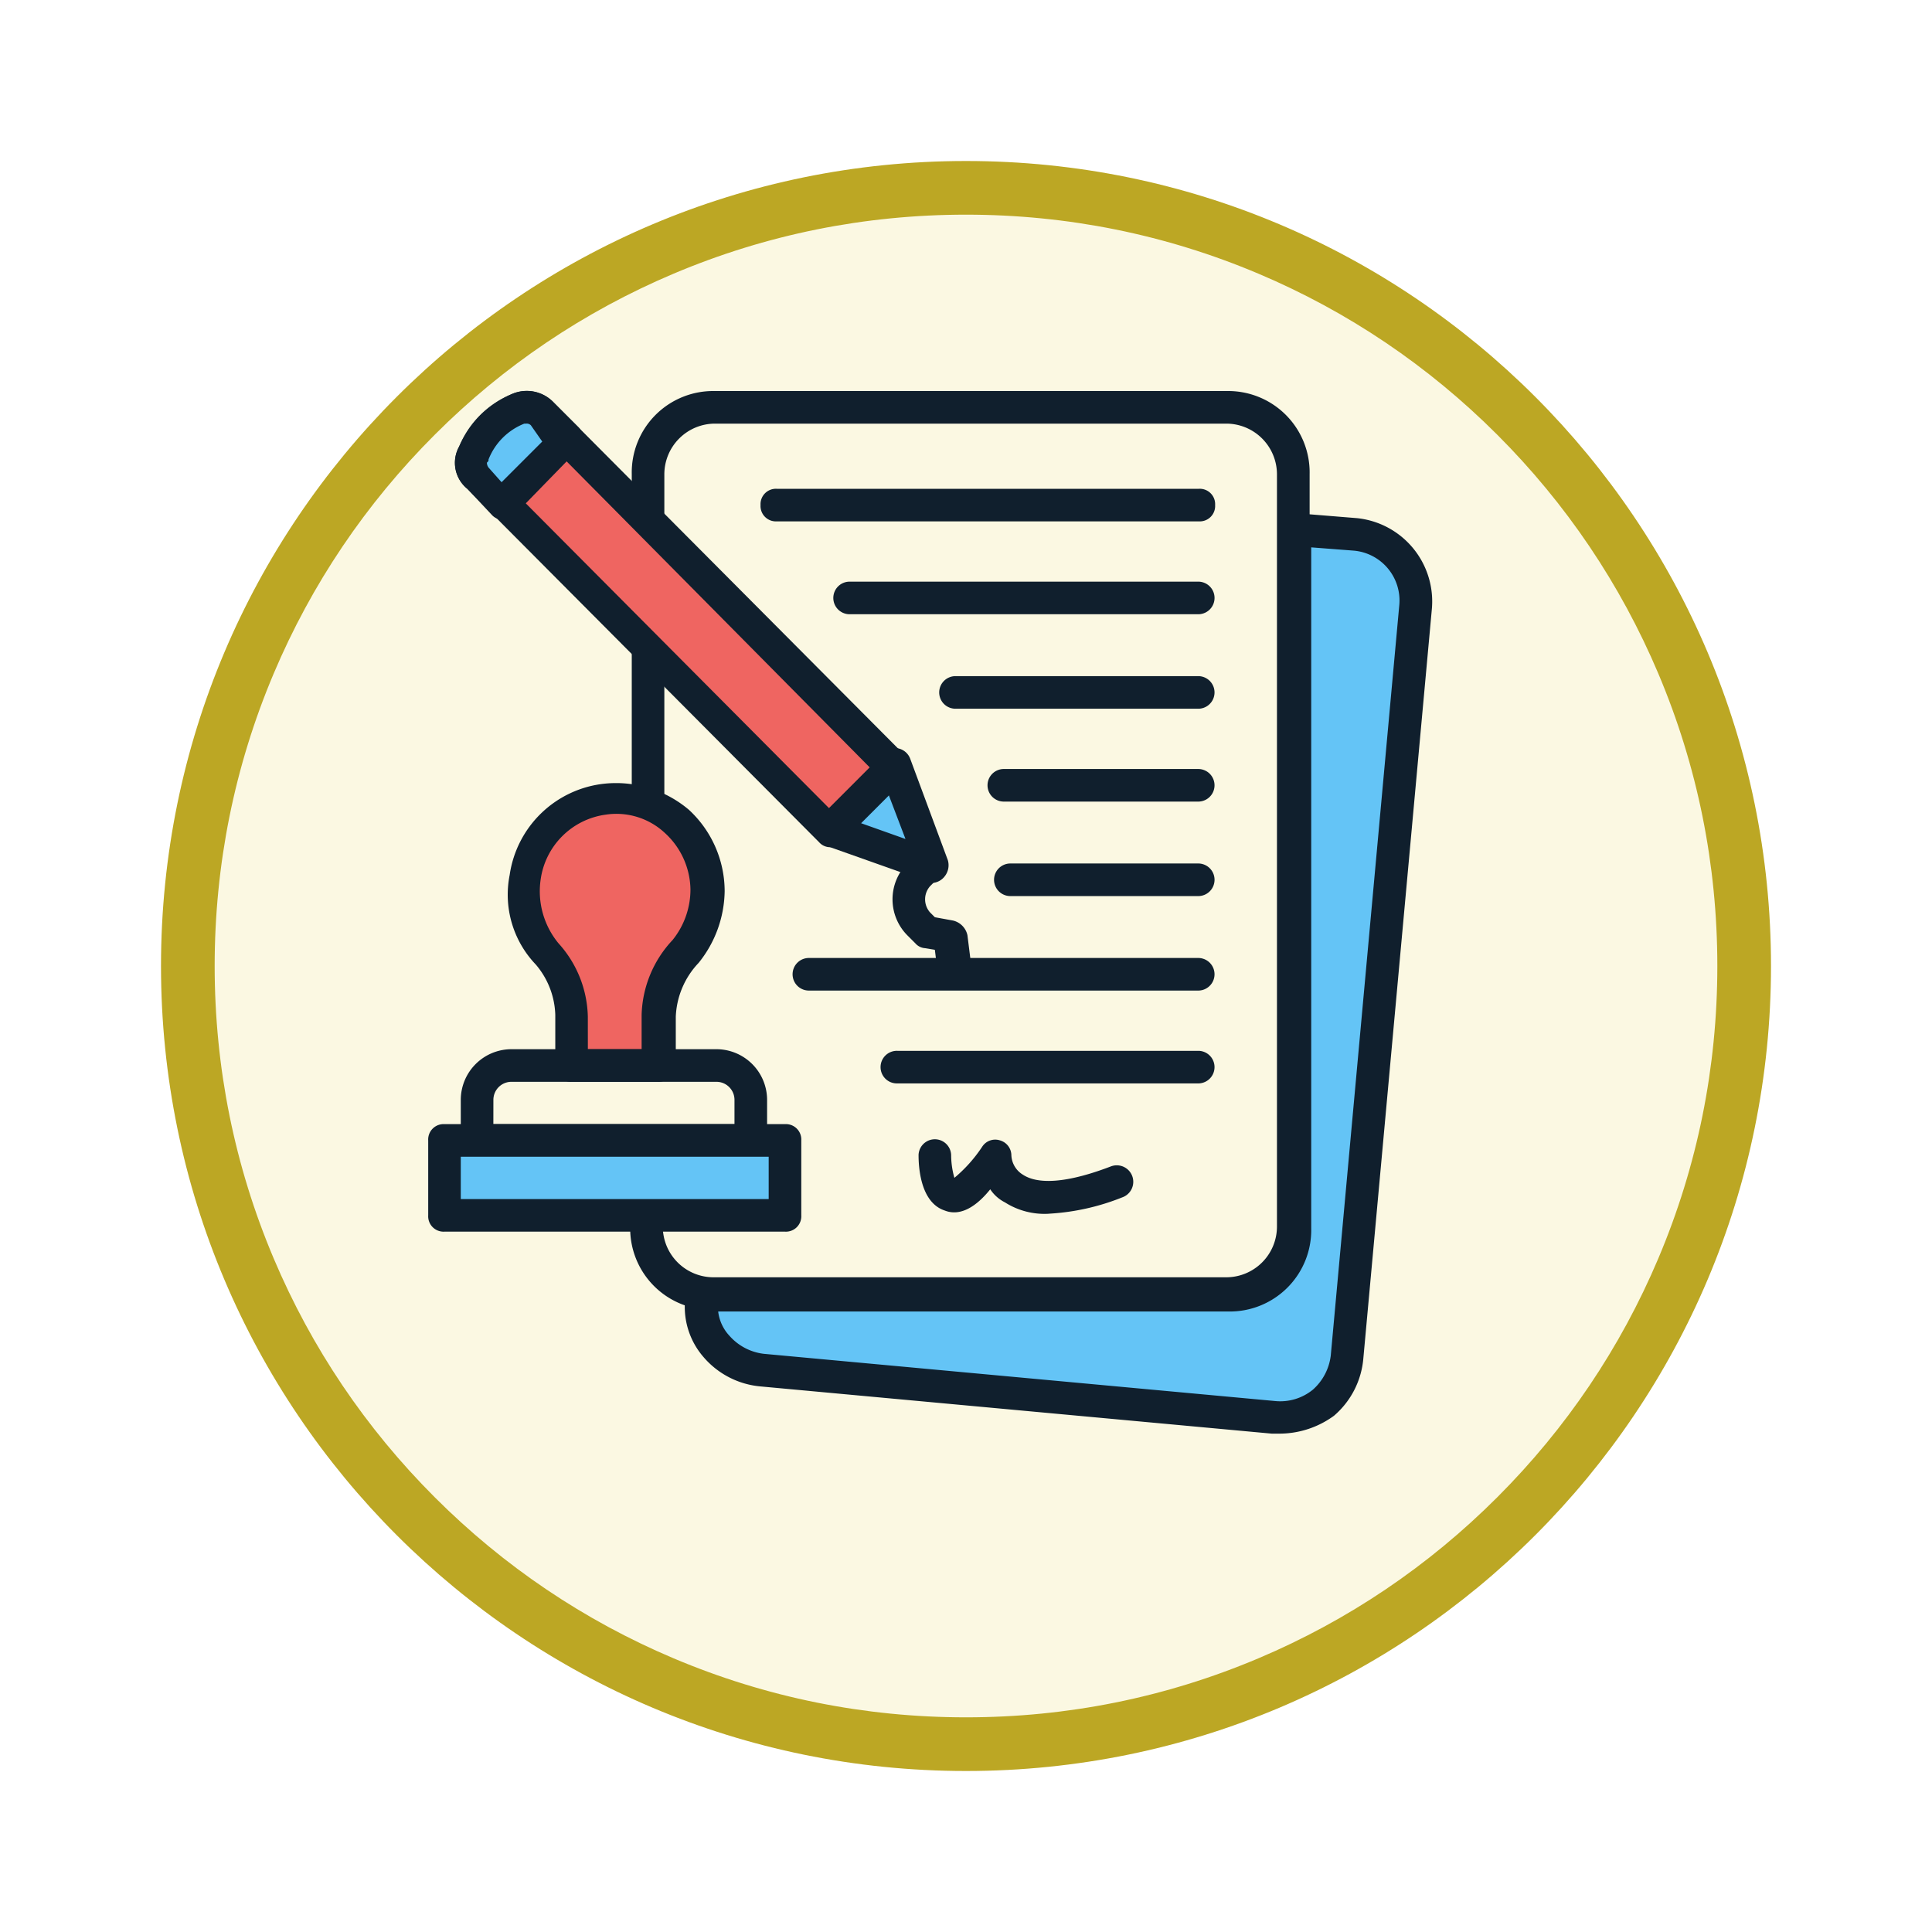 <svg xmlns="http://www.w3.org/2000/svg" xmlns:xlink="http://www.w3.org/1999/xlink" width="108" height="108" viewBox="0 0 108 108">
  <defs>
    <filter id="Fondo" x="0" y="0" width="108" height="108" filterUnits="userSpaceOnUse">
      <feOffset dy="3" input="SourceAlpha"/>
      <feGaussianBlur stdDeviation="3" result="blur"/>
      <feFlood flood-opacity="0.161"/>
      <feComposite operator="in" in2="blur"/>
      <feComposite in="SourceGraphic"/>
    </filter>
  </defs>
  <g id="Icono" transform="translate(8.5 -689)">
    <g transform="matrix(1, 0, 0, 1, -8.5, 689)" filter="url(#Fondo)">
      <g id="Fondo-2" data-name="Fondo" transform="translate(9 6)" fill="#fbf8e2">
        <path d="M 45 88.5 C 39.127 88.5 33.43 87.35 28.068 85.082 C 22.889 82.891 18.236 79.755 14.241 75.759 C 10.245 71.764 7.109 67.111 4.918 61.932 C 2.65 56.57 1.5 50.873 1.5 45 C 1.5 39.127 2.65 33.43 4.918 28.068 C 7.109 22.889 10.245 18.236 14.241 14.241 C 18.236 10.245 22.889 7.109 28.068 4.918 C 33.43 2.65 39.127 1.5 45 1.5 C 50.873 1.5 56.57 2.65 61.932 4.918 C 67.111 7.109 71.764 10.245 75.759 14.241 C 79.755 18.236 82.891 22.889 85.082 28.068 C 87.35 33.43 88.5 39.127 88.5 45 C 88.5 50.873 87.35 56.57 85.082 61.932 C 82.891 67.111 79.755 71.764 75.759 75.759 C 71.764 79.755 67.111 82.891 61.932 85.082 C 56.57 87.35 50.873 88.5 45 88.5 Z" stroke="none"/>
        <path d="M 45 3 C 39.329 3 33.829 4.11 28.653 6.299 C 23.652 8.415 19.16 11.443 15.302 15.302 C 11.443 19.16 8.415 23.652 6.299 28.653 C 4.11 33.829 3 39.329 3 45 C 3 50.671 4.11 56.171 6.299 61.347 C 8.415 66.348 11.443 70.84 15.302 74.698 C 19.16 78.557 23.652 81.585 28.653 83.701 C 33.829 85.89 39.329 87 45 87 C 50.671 87 56.171 85.89 61.347 83.701 C 66.348 81.585 70.84 78.557 74.698 74.698 C 78.557 70.84 81.585 66.348 83.701 61.347 C 85.89 56.171 87 50.671 87 45 C 87 39.329 85.89 33.829 83.701 28.653 C 81.585 23.652 78.557 19.16 74.698 15.302 C 70.84 11.443 66.348 8.415 61.347 6.299 C 56.171 4.11 50.671 3 45 3 M 45 0 C 69.853 0 90 20.147 90 45 C 90 69.853 69.853 90 45 90 C 20.147 90 0 69.853 0 45 C 0 20.147 20.147 0 45 0 Z" stroke="none" fill="#bca724"/>
      </g>
    </g>
    <g id="Group_1144143" data-name="Group 1144143" transform="translate(13.237 709.86)">
      <g id="Group_1144141" data-name="Group 1144141" transform="translate(2.2 0.996)">
        <g id="Group_1144124" data-name="Group 1144124" transform="translate(11.292 0.004)">
          <path id="Path_979078" data-name="Path 979078" d="M47.931,52.362H19.244A4.551,4.551,0,0,1,14.6,47.718a.911.911,0,0,1,1.821,0,2.837,2.837,0,0,0,2.823,2.823H47.931a2.837,2.837,0,0,0,2.823-2.823V5.644a2.837,2.837,0,0,0-2.823-2.823h-28.6a2.837,2.837,0,0,0-2.823,2.823V37.883a.911.911,0,1,1-1.821,0V5.644A4.551,4.551,0,0,1,19.336,1h28.6a4.551,4.551,0,0,1,4.644,4.644V47.718A4.551,4.551,0,0,1,47.931,52.362Z" transform="translate(-14.6 -1)" fill="#101f2d"/>
        </g>
        <g id="Group_1144125" data-name="Group 1144125" transform="translate(14.343 6.834)">
          <path id="Path_979079" data-name="Path 979079" d="M58.886,13.871,55.061,55.763a3.713,3.713,0,0,1-4.1,3.37l-28.6-2.641a3.713,3.713,0,0,1-3.37-4.1v-.182c.182,0,.455.091.729.091H48.413a3.693,3.693,0,0,0,3.734-3.734V9.5l3.37.273a3.776,3.776,0,0,1,3.37,4.1Z" transform="translate(-18.042 -8.589)" fill="#64c4f6"/>
          <path id="Path_979080" data-name="Path 979080" d="M51.235,59.953H50.78l-28.6-2.641A4.745,4.745,0,0,1,19,55.673a4.267,4.267,0,0,1-1-3.461v-.091a.86.86,0,0,1,.911-.911.99.99,0,0,1,.455.091h28.96a2.837,2.837,0,0,0,2.823-2.823V9.411a.827.827,0,0,1,.273-.637,1.034,1.034,0,0,1,.729-.273l3.37.273a4.683,4.683,0,0,1,4.189,5.1L55.88,55.764a4.745,4.745,0,0,1-1.639,3.187,5.174,5.174,0,0,1-3.005,1Zm-31.418-6.83a2.393,2.393,0,0,0,.637,1.366,3.03,3.03,0,0,0,1.912,1l28.6,2.641a2.883,2.883,0,0,0,2.095-.637,3.03,3.03,0,0,0,1-1.912l3.825-41.891a2.8,2.8,0,0,0-2.55-3.1l-2.368-.182V48.479a4.551,4.551,0,0,1-4.644,4.644Z" transform="translate(-17.95 -8.5)" fill="#101f2d"/>
        </g>
        <g id="Group_1144126" data-name="Group 1144126" transform="translate(4.443 21.916)">
          <path id="Path_979081" data-name="Path 979081" d="M18.293,31.1A5.151,5.151,0,0,0,12.555,26a5.216,5.216,0,0,0-4.462,4.371,5.08,5.08,0,0,0,1.275,4.28,5.317,5.317,0,0,1,1.366,3.461v2.823h4.827V38.109a5.367,5.367,0,0,1,1.457-3.552A5.542,5.542,0,0,0,18.293,31.1Z" transform="translate(-7.163 -25.142)" fill="#ef6561"/>
          <path id="Path_979082" data-name="Path 979082" d="M15.476,41.762H10.65a.86.86,0,0,1-.911-.911V38.028a4.537,4.537,0,0,0-1.093-2.823A5.651,5.651,0,0,1,7.189,30.2a5.991,5.991,0,0,1,5.282-5.1,6.3,6.3,0,0,1,4.736,1.457,6.207,6.207,0,0,1,2,4.553,6.515,6.515,0,0,1-1.457,4.007,4.632,4.632,0,0,0-1.275,3.005v2.823a.991.991,0,0,1-1,.82ZM11.56,39.941h3.005V38.028a6.35,6.35,0,0,1,1.73-4.189,4.5,4.5,0,0,0,1-2.823,4.362,4.362,0,0,0-1.457-3.187,3.969,3.969,0,0,0-3.278-1A4.25,4.25,0,0,0,8.919,30.47a4.566,4.566,0,0,0,1,3.552,6.3,6.3,0,0,1,1.639,4.1Z" transform="translate(-7.078 -25.062)" fill="#101f2d"/>
        </g>
        <g id="Group_1144127" data-name="Group 1144127" transform="translate(1.821 36.795)">
          <path id="Path_979083" data-name="Path 979083" d="M20.41,47.41H5.111A.86.86,0,0,1,4.2,46.5V44.223A2.837,2.837,0,0,1,7.023,41.4H18.5a2.837,2.837,0,0,1,2.823,2.823V46.5a.86.86,0,0,1-.911.911ZM6.021,45.589H19.5V44.223a1.008,1.008,0,0,0-1-1H7.023a1.008,1.008,0,0,0-1,1Z" transform="translate(-4.2 -41.4)" fill="#101f2d"/>
        </g>
        <g id="Group_1144128" data-name="Group 1144128" transform="translate(0 40.984)">
          <path id="Path_979084" data-name="Path 979084" d="M3.2,47H22.233v4.189H3.2Z" transform="translate(-2.289 -46.089)" fill="#64c4f6"/>
          <path id="Path_979085" data-name="Path 979085" d="M22.144,52.01H3.111A.86.86,0,0,1,2.2,51.1V46.911A.86.86,0,0,1,3.111,46H22.144a.86.86,0,0,1,.911.911V51.1A.86.86,0,0,1,22.144,52.01ZM4.021,50.189H21.233V47.821H4.021Z" transform="translate(-2.2 -46)" fill="#101f2d"/>
        </g>
        <g id="Group_1144137" data-name="Group 1144137" transform="translate(18.578 5.468)">
          <g id="Group_1144129" data-name="Group 1144129">
            <path id="Path_979086" data-name="Path 979086" d="M47.1,8.821H23.511a.86.86,0,0,1-.911-.911A.86.86,0,0,1,23.511,7H47.1a.86.86,0,0,1,.911.911A.86.86,0,0,1,47.1,8.821Z" transform="translate(-22.6 -7)" fill="#101f2d"/>
          </g>
          <g id="Group_1144130" data-name="Group 1144130" transform="translate(4.098 5.191)">
            <path id="Path_979087" data-name="Path 979087" d="M47.5,14.521H28.011a.911.911,0,1,1,0-1.821H47.5a.911.911,0,0,1,0,1.821Z" transform="translate(-27.1 -12.7)" fill="#101f2d"/>
          </g>
          <g id="Group_1144131" data-name="Group 1144131" transform="translate(10.017 10.473)">
            <path id="Path_979088" data-name="Path 979088" d="M48.08,20.321H34.511a.911.911,0,1,1,0-1.821H48.08a.911.911,0,0,1,0,1.821Z" transform="translate(-33.6 -18.5)" fill="#101f2d"/>
          </g>
          <g id="Group_1144132" data-name="Group 1144132" transform="translate(12.658 15.664)">
            <path id="Path_979089" data-name="Path 979089" d="M48.339,26.021H37.411a.911.911,0,0,1,0-1.821H48.339a.911.911,0,0,1,0,1.821Z" transform="translate(-36.5 -24.2)" fill="#101f2d"/>
          </g>
          <g id="Group_1144133" data-name="Group 1144133" transform="translate(13.023 20.946)">
            <path id="Path_979090" data-name="Path 979090" d="M48.375,31.821H37.811a.911.911,0,0,1,0-1.821H48.375a.911.911,0,0,1,0,1.821Z" transform="translate(-36.9 -30)" fill="#101f2d"/>
          </g>
          <g id="Group_1144134" data-name="Group 1144134" transform="translate(1.821 26.228)">
            <path id="Path_979091" data-name="Path 979091" d="M47.276,37.621H25.511a.911.911,0,1,1,0-1.821H47.276a.911.911,0,0,1,0,1.821Z" transform="translate(-24.6 -35.8)" fill="#101f2d"/>
          </g>
          <g id="Group_1144135" data-name="Group 1144135" transform="translate(6.739 31.418)">
            <path id="Path_979092" data-name="Path 979092" d="M47.758,43.321H30.911a.911.911,0,1,1,0-1.821H47.758a.911.911,0,0,1,0,1.821Z" transform="translate(-30 -41.5)" fill="#101f2d"/>
          </g>
          <g id="Group_1144136" data-name="Group 1144136" transform="translate(8.834 36.336)">
            <path id="Path_979093" data-name="Path 979093" d="M39.585,51.089a4.122,4.122,0,0,1-2.459-.637,2.15,2.15,0,0,1-.82-.729c-.729.911-1.639,1.548-2.55,1.184-1.366-.455-1.457-2.459-1.457-3.1a.911.911,0,0,1,1.821,0,4.747,4.747,0,0,0,.182,1.275,8.03,8.03,0,0,0,1.548-1.73.864.864,0,0,1,1-.364.875.875,0,0,1,.637.82,1.337,1.337,0,0,0,.637,1.093c.546.364,1.821.729,4.918-.455a.922.922,0,1,1,.637,1.73,12.922,12.922,0,0,1-4.1.911Z" transform="translate(-32.3 -46.9)" fill="#101f2d"/>
          </g>
        </g>
        <g id="Group_1144138" data-name="Group 1144138" transform="translate(21.617 19.981)">
          <path id="Path_979094" data-name="Path 979094" d="M30.452,24l2.095,5.646-5.646-2" transform="translate(-26.023 -23.032)" fill="#64c4f6"/>
          <path id="Path_979095" data-name="Path 979095" d="M32.46,30.462a.335.335,0,0,1-.273-.091l-5.646-2a.922.922,0,0,1,.637-1.73L31,28l-1.457-3.825a.922.922,0,1,1,1.73-.637l2.095,5.646a1,1,0,0,1-.182.911.941.941,0,0,1-.729.364Z" transform="translate(-25.937 -22.937)" fill="#101f2d"/>
        </g>
        <g id="Group_1144139" data-name="Group 1144139" transform="translate(1.482 0)">
          <path id="Path_979096" data-name="Path 979096" d="M24.931,25.678l3.552-3.552L8.812,2.364a1.272,1.272,0,0,0-1.366-.273A4.637,4.637,0,0,0,4.987,4.55,1.126,1.126,0,0,0,5.26,5.916Z" transform="translate(-3.919 -1.086)" fill="#ef6561"/>
          <path id="Path_979097" data-name="Path 979097" d="M24.839,26.5a.827.827,0,0,1-.637-.273L4.531,6.464A1.879,1.879,0,0,1,4.076,4.1,5.685,5.685,0,0,1,6.99,1.182a2.065,2.065,0,0,1,2.368.455L29.028,21.4a.88.88,0,0,1,0,1.275l-3.552,3.552a.827.827,0,0,1-.637.273ZM7.809,2.821H7.718a3.6,3.6,0,0,0-2,2,.089.089,0,0,1-.091.091.45.45,0,0,0,.091.273L24.748,24.313l2.277-2.277L8.083,2.912a.335.335,0,0,0-.273-.091Z" transform="translate(-3.827 -0.996)" fill="#101f2d"/>
        </g>
        <g id="Group_1144140" data-name="Group 1144140" transform="translate(1.482)">
          <path id="Path_979098" data-name="Path 979098" d="M8.812,2.364,10.178,3.73,6.626,7.373,5.26,5.916A1.126,1.126,0,0,1,4.987,4.55,4.353,4.353,0,0,1,7.446,2.091,1.272,1.272,0,0,1,8.812,2.364Z" transform="translate(-3.919 -1.086)" fill="#64c4f6"/>
          <path id="Path_979099" data-name="Path 979099" d="M6.534,8.194A.827.827,0,0,1,5.9,7.921L4.531,6.464A1.862,1.862,0,0,1,4.076,4.1,5.376,5.376,0,0,1,6.99,1.182a2.094,2.094,0,0,1,2.368.455L10.724,3a.88.88,0,0,1,0,1.275L7.172,7.921a.827.827,0,0,1-.637.273ZM7.809,2.821H7.718a3.549,3.549,0,0,0-2,2c0,.091,0,.091-.091.182a.45.45,0,0,0,.091.273l.729.82L8.72,3.823l-.637-.911a.335.335,0,0,0-.273-.091Z" transform="translate(-3.827 -0.996)" fill="#101f2d"/>
        </g>
      </g>
      <g id="Group_1144142" data-name="Group 1144142" transform="translate(28.154 26.499)">
        <path id="Path_979100" data-name="Path 979100" d="M34.07,36.285a.968.968,0,0,1-.911-.82l-.091-.729-.546-.091a.787.787,0,0,1-.546-.273l-.455-.455a2.859,2.859,0,0,1,0-4.007l.637-.637a.9.9,0,0,1,1.275,1.275l-.637.637a1.108,1.108,0,0,0,0,1.457l.273.273,1,.182a1.077,1.077,0,0,1,.82.82l.182,1.457a.9.9,0,0,1-.82,1A.282.282,0,0,0,34.07,36.285Z" transform="translate(-30.7 -29)" fill="#101f2d"/>
      </g>
    </g>
  </g>
</svg>
